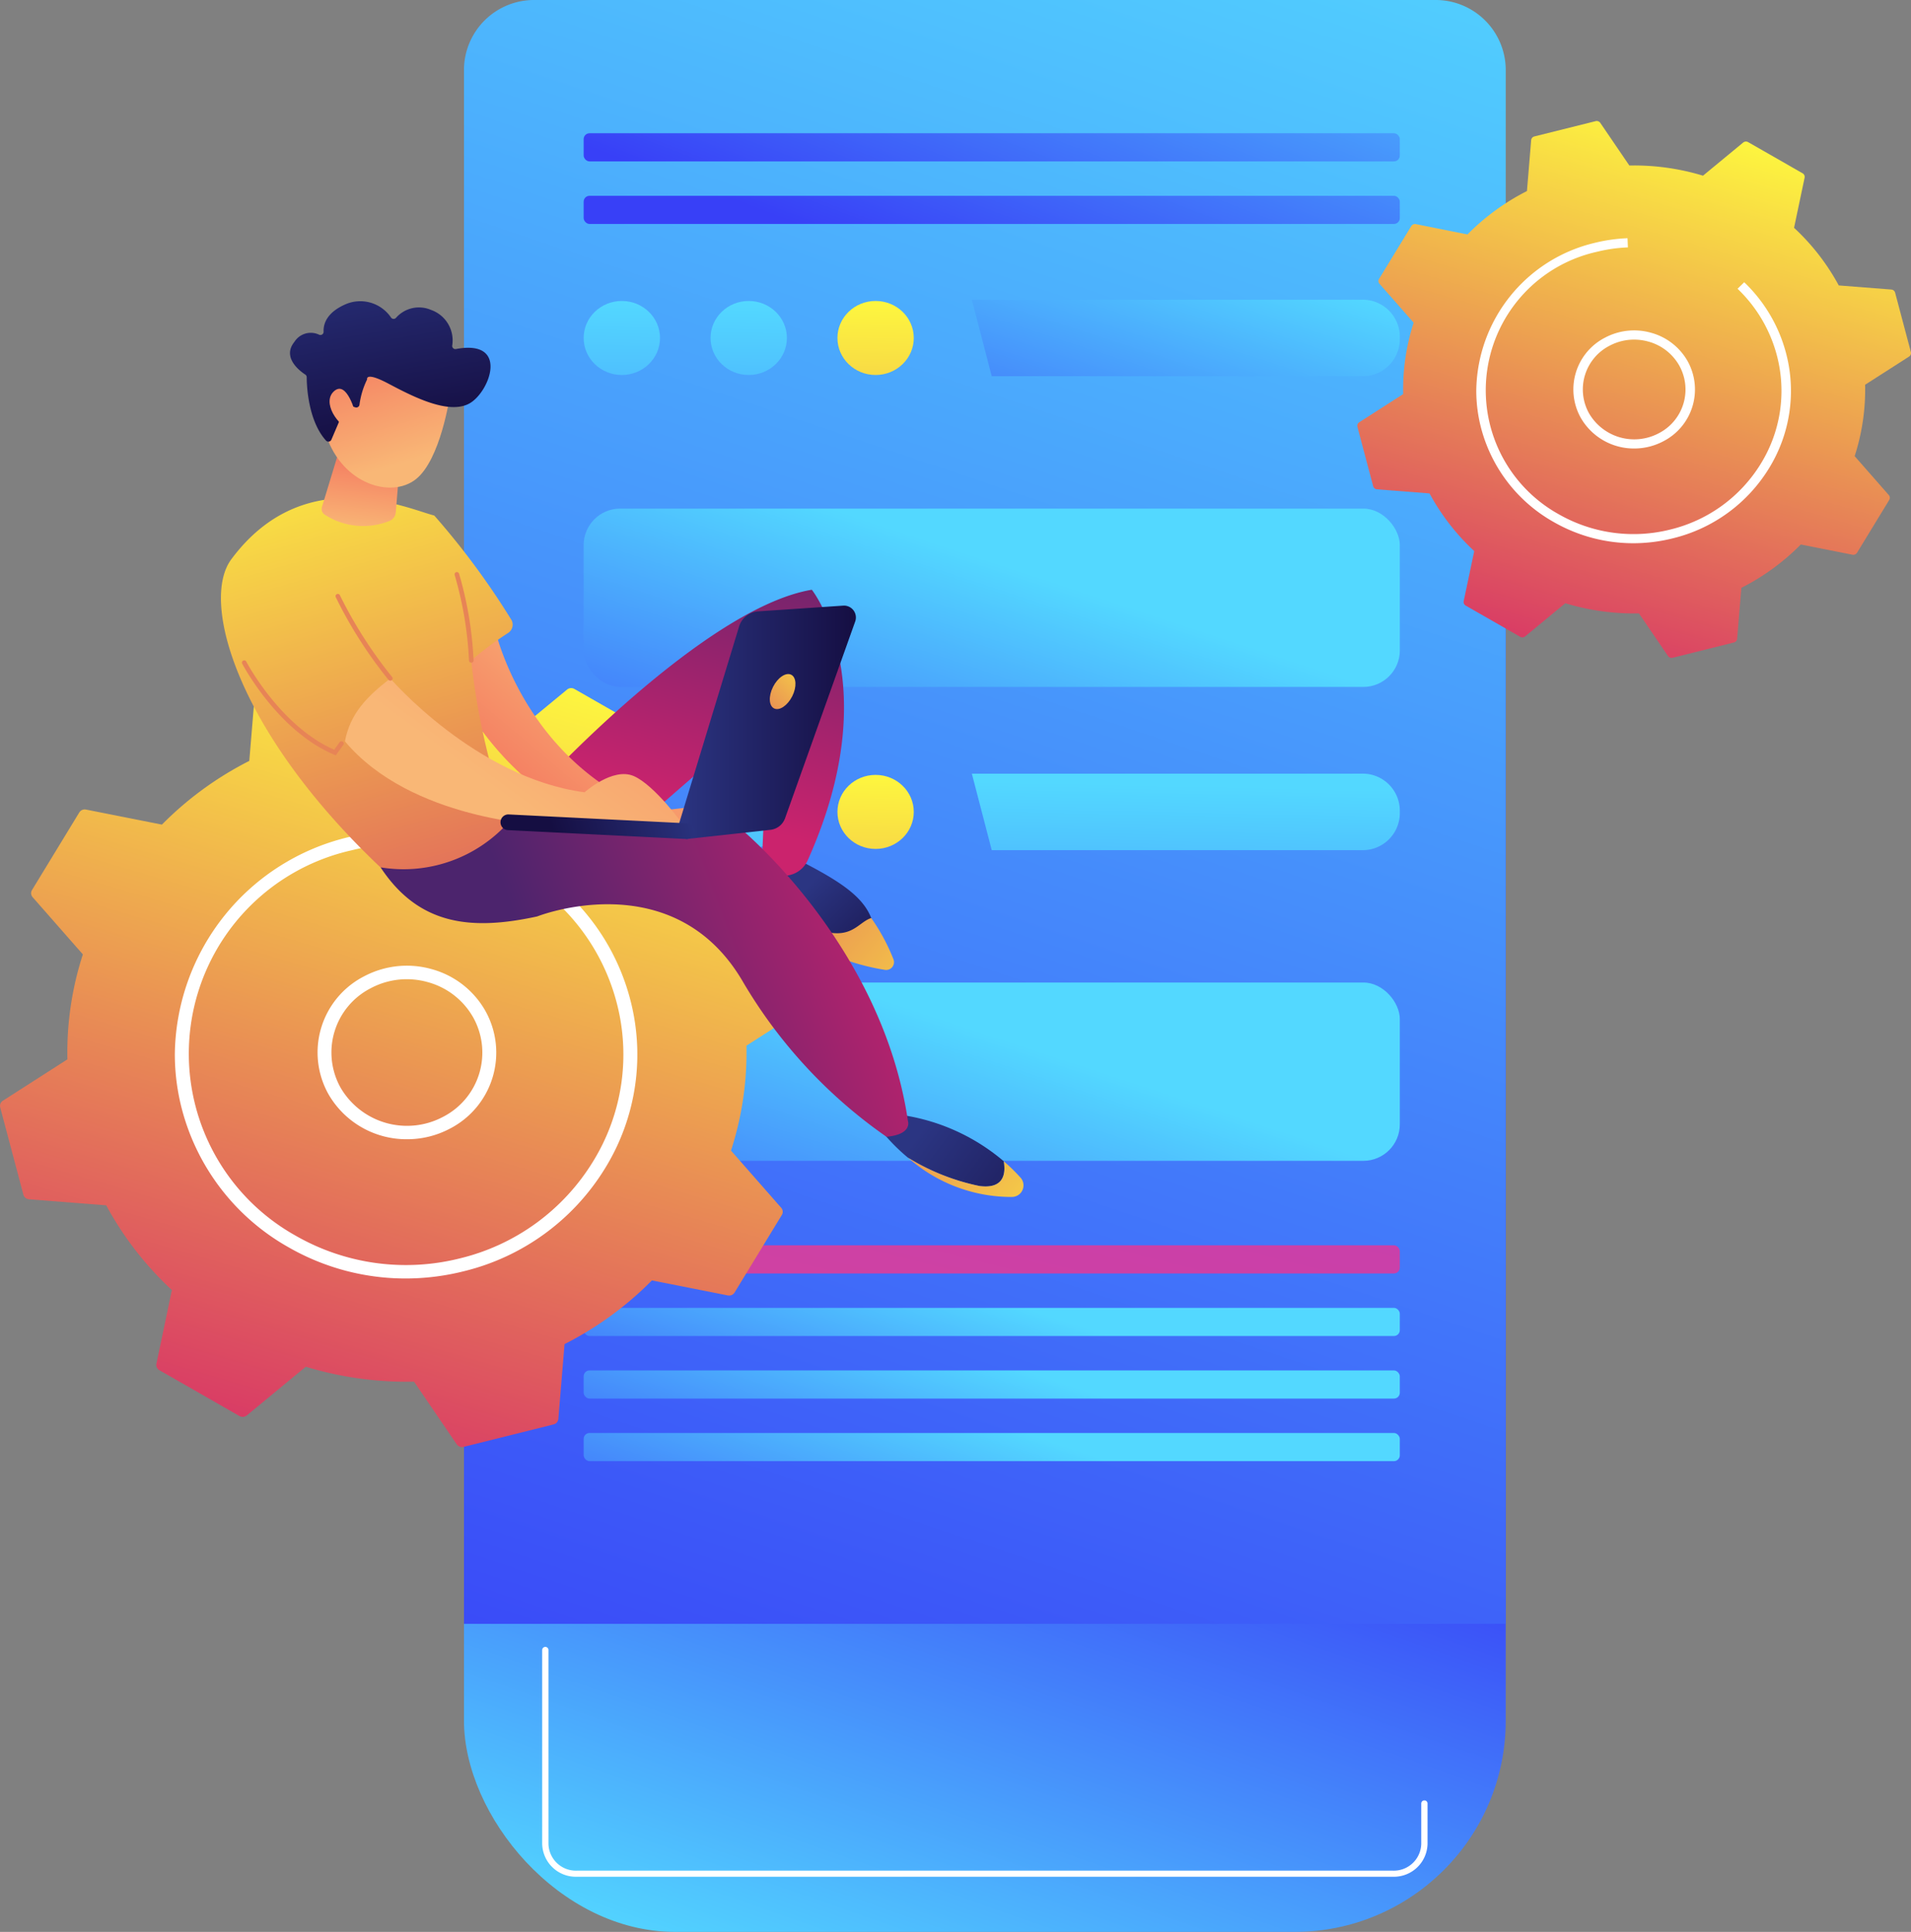 <svg xmlns="http://www.w3.org/2000/svg" xmlns:xlink="http://www.w3.org/1999/xlink" viewBox="0 0 148.405 150"><rect x="0" y="0" width="148.405" height="150" fill="#808080" stroke="none"/><defs><linearGradient id="linear-gradient" x1="49.599" y1="152.018" x2="67.001" y2="102.162" gradientUnits="userSpaceOnUse"><stop offset="0" stop-color="#53d8ff"/><stop offset="1" stop-color="#3840f7"/></linearGradient><linearGradient id="linear-gradient-2" x1="103.98" y1="-16.276" x2="49.779" y2="144.496" xlink:href="#linear-gradient"/><linearGradient id="linear-gradient-3" x1="77.598" y1="110.592" x2="70.187" y2="133.073" xlink:href="#linear-gradient"/><linearGradient id="linear-gradient-4" x1="77.598" y1="105.734" x2="70.187" y2="128.215" xlink:href="#linear-gradient"/><linearGradient id="linear-gradient-5" x1="77.598" y1="100.876" x2="70.187" y2="123.357" xlink:href="#linear-gradient"/><linearGradient id="linear-gradient-6" x1="88.306" y1="-13.392" x2="74.732" y2="22.303" xlink:href="#linear-gradient"/><linearGradient id="linear-gradient-7" x1="86.636" y1="-13.857" x2="73.062" y2="21.837" xlink:href="#linear-gradient"/><linearGradient id="linear-gradient-8" x1="97.863" y1="13.342" x2="58.189" y2="174.046" gradientUnits="userSpaceOnUse"><stop offset="0" stop-color="#a737d5"/><stop offset="1" stop-color="#ef497a"/></linearGradient><linearGradient id="linear-gradient-9" x1="77.862" y1="80.646" x2="67.092" y2="113.314" xlink:href="#linear-gradient"/><linearGradient id="linear-gradient-10" x1="48.354" y1="60.071" x2="47.545" y2="97.638" gradientUnits="userSpaceOnUse"><stop offset="0" stop-color="#fdf53f"/><stop offset="1" stop-color="#d93c65"/></linearGradient><linearGradient id="linear-gradient-11" x1="58.204" y1="60.277" x2="57.394" y2="97.844" xlink:href="#linear-gradient"/><linearGradient id="linear-gradient-12" x1="68.053" y1="60.483" x2="67.243" y2="98.05" xlink:href="#linear-gradient-10"/><linearGradient id="linear-gradient-13" x1="92.104" y1="60.98" x2="91.292" y2="98.655" xlink:href="#linear-gradient"/><linearGradient id="linear-gradient-14" x1="77.862" y1="43.849" x2="67.092" y2="76.517" xlink:href="#linear-gradient"/><linearGradient id="linear-gradient-15" x1="48.354" y1="23.274" x2="47.545" y2="60.841" xlink:href="#linear-gradient"/><linearGradient id="linear-gradient-16" x1="58.204" y1="23.479" x2="57.394" y2="61.047" xlink:href="#linear-gradient"/><linearGradient id="linear-gradient-17" x1="68.053" y1="23.685" x2="67.243" y2="61.252" xlink:href="#linear-gradient-10"/><linearGradient id="linear-gradient-18" x1="94.041" y1="19.035" x2="84.756" y2="47.631" xlink:href="#linear-gradient"/><linearGradient id="linear-gradient-19" x1="3842.434" y1="296.238" x2="3903.959" y2="296.238" gradientTransform="translate(1406.531 -3551.191) rotate(106.356)" xlink:href="#linear-gradient-10"/><linearGradient id="linear-gradient-20" x1="3776.029" y1="219.282" x2="3817.888" y2="219.282" gradientTransform="translate(1406.531 -3551.191) rotate(106.356)" xlink:href="#linear-gradient-10"/><linearGradient id="linear-gradient-21" x1="441.28" y1="69.535" x2="448.366" y2="76.936" gradientTransform="translate(-379.339)" gradientUnits="userSpaceOnUse"><stop offset="0" stop-color="#2b3582"/><stop offset="1" stop-color="#150e42"/></linearGradient><linearGradient id="linear-gradient-22" x1="430.251" y1="62.27" x2="437.593" y2="34.615" gradientTransform="translate(-379.339)" gradientUnits="userSpaceOnUse"><stop offset="0" stop-color="#cb236d"/><stop offset="1" stop-color="#4c246d"/></linearGradient><linearGradient id="linear-gradient-23" x1="450.758" y1="87.934" x2="464.213" y2="97.809" xlink:href="#linear-gradient-21"/><linearGradient id="linear-gradient-24" x1="457.128" y1="82.899" x2="428.841" y2="59.793" gradientTransform="translate(-379.339)" gradientUnits="userSpaceOnUse"><stop offset="0" stop-color="#fdf53f"/><stop offset="0.665" stop-color="#e57a58"/><stop offset="1" stop-color="#d93c65"/></linearGradient><linearGradient id="linear-gradient-25" x1="464.872" y1="99.259" x2="436.543" y2="76.118" xlink:href="#linear-gradient-24"/><linearGradient id="linear-gradient-26" x1="450.982" y1="69.33" x2="422.657" y2="80.014" xlink:href="#linear-gradient-22"/><linearGradient id="linear-gradient-27" x1="428.798" y1="51.971" x2="419.81" y2="62.659" gradientTransform="translate(-379.339)" gradientUnits="userSpaceOnUse"><stop offset="0" stop-color="#f9b776"/><stop offset="1" stop-color="#f47960"/></linearGradient><linearGradient id="linear-gradient-28" x1="403.202" y1="31.986" x2="417.685" y2="82.795" xlink:href="#linear-gradient-24"/><linearGradient id="linear-gradient-29" x1="418.235" y1="61.694" x2="436.584" y2="36.591" xlink:href="#linear-gradient-27"/><linearGradient id="linear-gradient-30" x1="407.018" y1="41.217" x2="407.682" y2="35.24" xlink:href="#linear-gradient-27"/><linearGradient id="linear-gradient-31" x1="410.599" y1="36.004" x2="407.667" y2="26.331" xlink:href="#linear-gradient-27"/><linearGradient id="linear-gradient-32" x1="407.958" y1="18.261" x2="410.679" y2="33.782" xlink:href="#linear-gradient-21"/><linearGradient id="linear-gradient-33" x1="407.511" y1="36.929" x2="404.578" y2="27.256" xlink:href="#linear-gradient-27"/><linearGradient id="linear-gradient-34" x1="431.862" y1="56.083" x2="445.812" y2="56.083" xlink:href="#linear-gradient-21"/><linearGradient id="linear-gradient-35" x1="443.523" y1="50.24" x2="435.118" y2="58.769" gradientTransform="translate(-379.339)" xlink:href="#linear-gradient-10"/><linearGradient id="linear-gradient-36" x1="433.556" y1="62.048" x2="422.4" y2="65.105" xlink:href="#linear-gradient-21"/></defs><g id="Layer_2" data-name="Layer 2"><g id="Layer_6" data-name="Layer 6"><rect x="36.032" width="80.9" height="150" rx="16.402" fill="url(#linear-gradient)"/><path d="M116.932,126.079V5.357A5.444,5.444,0,0,0,111.407,0H41.558a5.444,5.444,0,0,0-5.526,5.357V126.079Z" fill="url(#linear-gradient-2)"/><rect x="45.326" y="111.263" width="63.381" height="2.186" rx="0.457" fill="url(#linear-gradient-3)"/><rect x="45.326" y="106.405" width="63.381" height="2.186" rx="0.457" fill="url(#linear-gradient-4)"/><rect x="45.326" y="101.547" width="63.381" height="2.186" rx="0.457" fill="url(#linear-gradient-5)"/><rect x="45.326" y="15.203" width="63.381" height="2.186" rx="0.457" fill="url(#linear-gradient-6)"/><rect x="45.326" y="10.346" width="63.381" height="2.186" rx="0.457" fill="url(#linear-gradient-7)"/><rect x="45.326" y="96.69" width="63.381" height="2.186" rx="0.457" fill="url(#linear-gradient-8)"/><rect x="45.326" y="76.287" width="63.381" height="13.845" rx="2.833" fill="url(#linear-gradient-9)"/><ellipse cx="48.29" cy="63.04" rx="2.964" ry="2.874" fill="url(#linear-gradient-10)"/><ellipse cx="58.144" cy="63.04" rx="2.964" ry="2.874" fill="url(#linear-gradient-11)"/><ellipse cx="67.998" cy="63.04" rx="2.964" ry="2.874" fill="url(#linear-gradient-12)"/><path d="M105.785,66.01H77.017l-1.545-5.941h30.313a2.879,2.879,0,0,1,2.922,2.834v.273A2.879,2.879,0,0,1,105.785,66.01Z" fill="url(#linear-gradient-13)"/><rect x="45.326" y="39.49" width="63.381" height="13.845" rx="2.833" fill="url(#linear-gradient-14)"/><ellipse cx="48.29" cy="26.242" rx="2.964" ry="2.874" fill="url(#linear-gradient-15)"/><ellipse cx="58.144" cy="26.242" rx="2.964" ry="2.874" fill="url(#linear-gradient-16)"/><ellipse cx="67.998" cy="26.242" rx="2.964" ry="2.874" fill="url(#linear-gradient-17)"/><path d="M105.785,29.212H77.017l-1.545-5.94h30.313a2.879,2.879,0,0,1,2.922,2.834v.273A2.878,2.878,0,0,1,105.785,29.212Z" fill="url(#linear-gradient-18)"/><path d="M108.187,145.718H44.778a2.614,2.614,0,0,1-2.673-2.544V128.115a.244.244,0,0,1,.488,0v15.059a2.133,2.133,0,0,0,2.185,2.071h63.409a2.132,2.132,0,0,0,2.184-2.071v-3.158a.245.245,0,0,1,.489,0v3.158A2.614,2.614,0,0,1,108.187,145.718Z" fill="#fff"/><path d="M44.608,53.494a.506.506,0,0,0-.571.047l-4.582,3.781a26.937,26.937,0,0,0-8.4-1.159L27.736,51.3a.5.5,0,0,0-.536-.2l-6.988,1.743a.485.485,0,0,0-.37.426l-.482,5.81a26.159,26.159,0,0,0-6.786,4.947L6.68,62.858a.5.5,0,0,0-.524.225L2.485,69.107a.467.467,0,0,0,.05.554l3.9,4.442a24.673,24.673,0,0,0-1.2,8.149L.222,85.465a.471.471,0,0,0-.206.519l1.8,6.776a.49.49,0,0,0,.439.358l5.993.468a25.5,25.5,0,0,0,5.1,6.579l-1.2,5.714a.476.476,0,0,0,.233.509l6.213,3.558a.508.508,0,0,0,.572-.047l4.581-3.781a26.94,26.94,0,0,0,8.406,1.159l3.314,4.864a.5.5,0,0,0,.535.2l6.989-1.743a.484.484,0,0,0,.369-.426l.482-5.81a26.159,26.159,0,0,0,6.786-4.947l5.894,1.168a.5.5,0,0,0,.524-.226l3.671-6.024a.469.469,0,0,0-.049-.554l-3.9-4.442a24.673,24.673,0,0,0,1.2-8.149l5.016-3.213a.473.473,0,0,0,.207-.519l-1.8-6.776a.489.489,0,0,0-.439-.358l-5.993-.468a25.438,25.438,0,0,0-5.1-6.578l1.205-5.715a.473.473,0,0,0-.233-.508Z" fill="url(#linear-gradient-19)"/><path d="M31.61,88.455A6.992,6.992,0,0,1,25.5,84.944a6.641,6.641,0,0,1,2.775-9.139,7.1,7.1,0,0,1,5.288-.547A6.863,6.863,0,0,1,37.7,78.5a6.639,6.639,0,0,1-2.775,9.139A7.084,7.084,0,0,1,31.61,88.455Zm-.02-12.426a5.976,5.976,0,0,0-2.8.7h0a5.605,5.605,0,0,0-2.344,7.716,5.968,5.968,0,0,0,7.959,2.272A5.606,5.606,0,0,0,36.75,79a5.8,5.8,0,0,0-3.494-2.734A6.055,6.055,0,0,0,31.59,76.029Zm-3.058.237h0Z" fill="#fff"/><path d="M31.5,99.267a18.267,18.267,0,0,1-9.1-2.428A17.354,17.354,0,0,1,14.145,86.19a16.92,16.92,0,0,1-.568-4.331A17.541,17.541,0,0,1,27.06,65h0a18.606,18.606,0,0,1,3.573-.53l.208-.009.042,1.047a17.514,17.514,0,0,0-3.554.507h0A16.183,16.183,0,0,0,22.95,95.937,17.213,17.213,0,0,0,35.735,97.7a16.713,16.713,0,0,0,10.322-7.521,15.818,15.818,0,0,0,1.814-12.4A16.221,16.221,0,0,0,43.4,70.223l.759-.746a17.263,17.263,0,0,1,4.761,8.041,16.829,16.829,0,0,1-1.93,13.19,17.793,17.793,0,0,1-10.984,8A18.6,18.6,0,0,1,31.5,99.267Z" fill="#fff"/><path d="M135.758,11.036a.346.346,0,0,0-.389.033l-3.117,2.572a18.357,18.357,0,0,0-5.719-.789l-2.255-3.309a.342.342,0,0,0-.364-.136l-4.755,1.186a.328.328,0,0,0-.251.289l-.328,3.953a17.792,17.792,0,0,0-4.617,3.367l-4.01-.8a.34.34,0,0,0-.357.154l-2.5,4.1a.318.318,0,0,0,.033.377l2.653,3.022a16.8,16.8,0,0,0-.814,5.545l-3.412,2.186a.322.322,0,0,0-.141.353l1.223,4.61a.335.335,0,0,0,.3.244l4.077.318a17.35,17.35,0,0,0,3.472,4.476l-.819,3.888a.323.323,0,0,0,.158.346l4.227,2.421a.343.343,0,0,0,.389-.033l3.117-2.572a18.357,18.357,0,0,0,5.719.789l2.255,3.309a.34.34,0,0,0,.364.136l4.755-1.186a.327.327,0,0,0,.251-.289l.328-3.953a17.792,17.792,0,0,0,4.617-3.367l4.01.795a.341.341,0,0,0,.357-.154l2.5-4.1a.318.318,0,0,0-.033-.377l-2.653-3.022a16.8,16.8,0,0,0,.813-5.545l3.413-2.186a.32.32,0,0,0,.14-.353l-1.223-4.61a.332.332,0,0,0-.3-.243l-4.077-.318a17.355,17.355,0,0,0-3.472-4.476l.819-3.888a.321.321,0,0,0-.158-.346Z" fill="url(#linear-gradient-20)"/><path d="M126.914,34.823a4.758,4.758,0,0,1-4.158-2.389,4.517,4.517,0,0,1,1.888-6.218,4.827,4.827,0,0,1,3.6-.372,4.67,4.67,0,0,1,2.815,2.2,4.519,4.519,0,0,1-1.888,6.218A4.826,4.826,0,0,1,126.914,34.823Zm-.013-8.454a4.057,4.057,0,0,0-1.905.474h0a3.813,3.813,0,0,0-1.594,5.25,4.062,4.062,0,0,0,5.415,1.546,3.815,3.815,0,0,0,1.594-5.251,3.943,3.943,0,0,0-2.377-1.86A4.149,4.149,0,0,0,126.9,26.369Zm-2.081.161h0Z" fill="#fff"/><path d="M126.84,42.179a12.435,12.435,0,0,1-6.192-1.652,11.81,11.81,0,0,1-5.616-7.245,11.452,11.452,0,0,1-.387-2.947,11.935,11.935,0,0,1,9.173-11.472h0a12.7,12.7,0,0,1,2.431-.361l.142-.006.029.713a11.828,11.828,0,0,0-2.419.345h0a11.01,11.01,0,0,0-2.979,20.359,11.713,11.713,0,0,0,8.7,1.2,11.377,11.377,0,0,0,7.024-5.117,10.772,10.772,0,0,0,1.234-8.433,11.04,11.04,0,0,0-3.044-5.142l.517-.507a11.752,11.752,0,0,1,3.239,5.471,11.454,11.454,0,0,1-1.313,8.973A12.108,12.108,0,0,1,129.9,41.8,12.662,12.662,0,0,1,126.84,42.179Z" fill="#fff"/><path d="M59.946,65.744s-1.97.1-2.212,4.09a23.547,23.547,0,0,0,10.739,4.988c.463.072-.648-3.111-.815-3.542C66.864,69.228,64.361,67.906,59.946,65.744Z" fill="url(#linear-gradient-21)"/><path d="M37.758,61.055h4.158S54.676,47.189,63.045,45.79c0,0,5.825,7.317-.311,20.988a2.042,2.042,0,0,1-2.9.941,1.645,1.645,0,0,1-.664-.778l.494-11.673S48.776,64.634,46.884,66.442,35.376,67.148,37.758,61.055Z" fill="url(#linear-gradient-22)"/><path d="M77.951,90.165a15.753,15.753,0,0,0-8.525-3.67l-1.355.815a14.571,14.571,0,0,0,2.443,2.579,17.19,17.19,0,0,0,5.549,2.2C77.868,92.322,78.135,91.248,77.951,90.165Z" fill="url(#linear-gradient-23)"/><path d="M67.658,71.28c-1.073.341-1.545,1.837-4.268.848a24.238,24.238,0,0,1-5.6-2.9c-.022.193-.041.394-.054.609,0,0,4.817,4.508,10.988,5.467a.607.607,0,0,0,.663-.814A15.147,15.147,0,0,0,67.658,71.28Z" fill="url(#linear-gradient-24)"/><path d="M79.264,91.448a14.377,14.377,0,0,0-1.313-1.283c.184,1.083-.083,2.157-1.888,1.92a17.19,17.19,0,0,1-5.549-2.2,12.1,12.1,0,0,0,8.078,3.051A.9.9,0,0,0,79.264,91.448Z" fill="url(#linear-gradient-25)"/><path d="M37.91,64.014l19.469.208s11.118,9.05,13.135,22.85c0,0,.334,1.015-1.675,1.189a38.266,38.266,0,0,1-11.1-11.956c-5.374-9.364-16.021-5.149-16.021-5.149-5.115,1.111-9.186.7-12.166-3.814Z" fill="url(#linear-gradient-26)"/><path d="M38.37,48.584s2.1,10.334,12.365,14.422l3.653-.423.862,1.352-8.569.269a23.319,23.319,0,0,1-11.2-10.632C35.349,53.315,33.212,48.974,38.37,48.584Z" fill="url(#linear-gradient-27)"/><path d="M39.493,63.845a54.457,54.457,0,0,1-2.9-12.567,27.391,27.391,0,0,1,2.833-2.111.769.769,0,0,0,.308-1.005,59.7,59.7,0,0,0-6.01-8.135c-1.973-.484-10.064-4.269-15.762,3.4-2.446,3.291.485,13.423,11.58,23.915A10.944,10.944,0,0,0,39.493,63.845Z" fill="url(#linear-gradient-28)"/><path d="M30.31,52.674s6.621,7.714,15.087,8.842c0,0,2.188-1.962,3.815-1.262s3.858,3.794,3.858,3.794H42.2s-10.279-.357-15.414-6.489C27.2,55.413,28.436,54.132,30.31,52.674Z" fill="url(#linear-gradient-29)"/><path d="M26.447,34.617,25,39.371a.519.519,0,0,0,.206.582,5.474,5.474,0,0,0,5.022.5.778.778,0,0,0,.507-.666l.343-4.142Z" fill="url(#linear-gradient-30)"/><path d="M34.93,30.766s-.712,4.929-2.636,6.444-5.673.375-6.939-3.341l2.523-6.352Z" fill="url(#linear-gradient-31)"/><path d="M27.593,31.628a.249.249,0,0,0,.323-.2,6.29,6.29,0,0,1,.594-1.969s-.184-.646,1.661.331,4.614,2.411,6.245,1.557c1.591-.833,3.2-5.026-1-4.249a.246.246,0,0,1-.3-.255,2.508,2.508,0,0,0-1.65-2.783,2.37,2.37,0,0,0-2.707.611.249.249,0,0,1-.386-.006,2.882,2.882,0,0,0-3.528-1.045c-1.506.653-1.74,1.566-1.715,2.134a.247.247,0,0,1-.353.232,1.5,1.5,0,0,0-1.914.559c-.982,1.211.422,2.261.843,2.537a.245.245,0,0,1,.113.2c0,.63.1,3.378,1.5,4.928a.252.252,0,0,0,.416-.071l1.078-2.526a.25.25,0,0,1,.306-.139Z" fill="url(#linear-gradient-32)"/><path d="M27.616,32.14s-.658-2.637-1.658-1.781.261,2.741,1.406,3.1Z" fill="url(#linear-gradient-33)"/><path d="M52.522,64.646,57.4,48.632a1.658,1.658,0,0,1,1.481-1.163l6.589-.444a.923.923,0,0,1,.946,1.222L60.963,63.54a1.366,1.366,0,0,1-1.154.894l-6.489.709Z" fill="url(#linear-gradient-34)"/><path d="M61.524,54.06c-.365.723-.994,1.147-1.406.946s-.45-.95-.086-1.673.994-1.148,1.406-.947S61.888,53.336,61.524,54.06Z" fill="url(#linear-gradient-35)"/><path d="M53.32,65.143h-.032l-13.826-.688a.61.61,0,1,1,.063-1.218l13.826.688a.61.61,0,0,1-.031,1.219Z" fill="url(#linear-gradient-36)"/><path d="M36.6,51.453h0a.177.177,0,0,1-.178-.176,28.4,28.4,0,0,0-1.113-6.634.174.174,0,0,1,.121-.217.178.178,0,0,1,.221.119,28.764,28.764,0,0,1,1.128,6.733A.176.176,0,0,1,36.6,51.453Z" fill="#e78456"/><path d="M30.31,52.85a.181.181,0,0,1-.141-.067,33.676,33.676,0,0,1-4.1-6.429.174.174,0,0,1,.1-.228.179.179,0,0,1,.231.1,34.129,34.129,0,0,0,4.053,6.341.173.173,0,0,1-.03.246A.177.177,0,0,1,30.31,52.85Z" fill="#e78456"/><path d="M26.078,58.649l-.132-.056c-4.4-1.853-7.112-7.013-7.139-7.065a.175.175,0,0,1,.078-.236.179.179,0,0,1,.24.076c.026.051,2.629,5,6.829,6.846l.418-.582a.179.179,0,0,1,.249-.042.174.174,0,0,1,.043.245Z" fill="#e78456"/></g></g></svg>